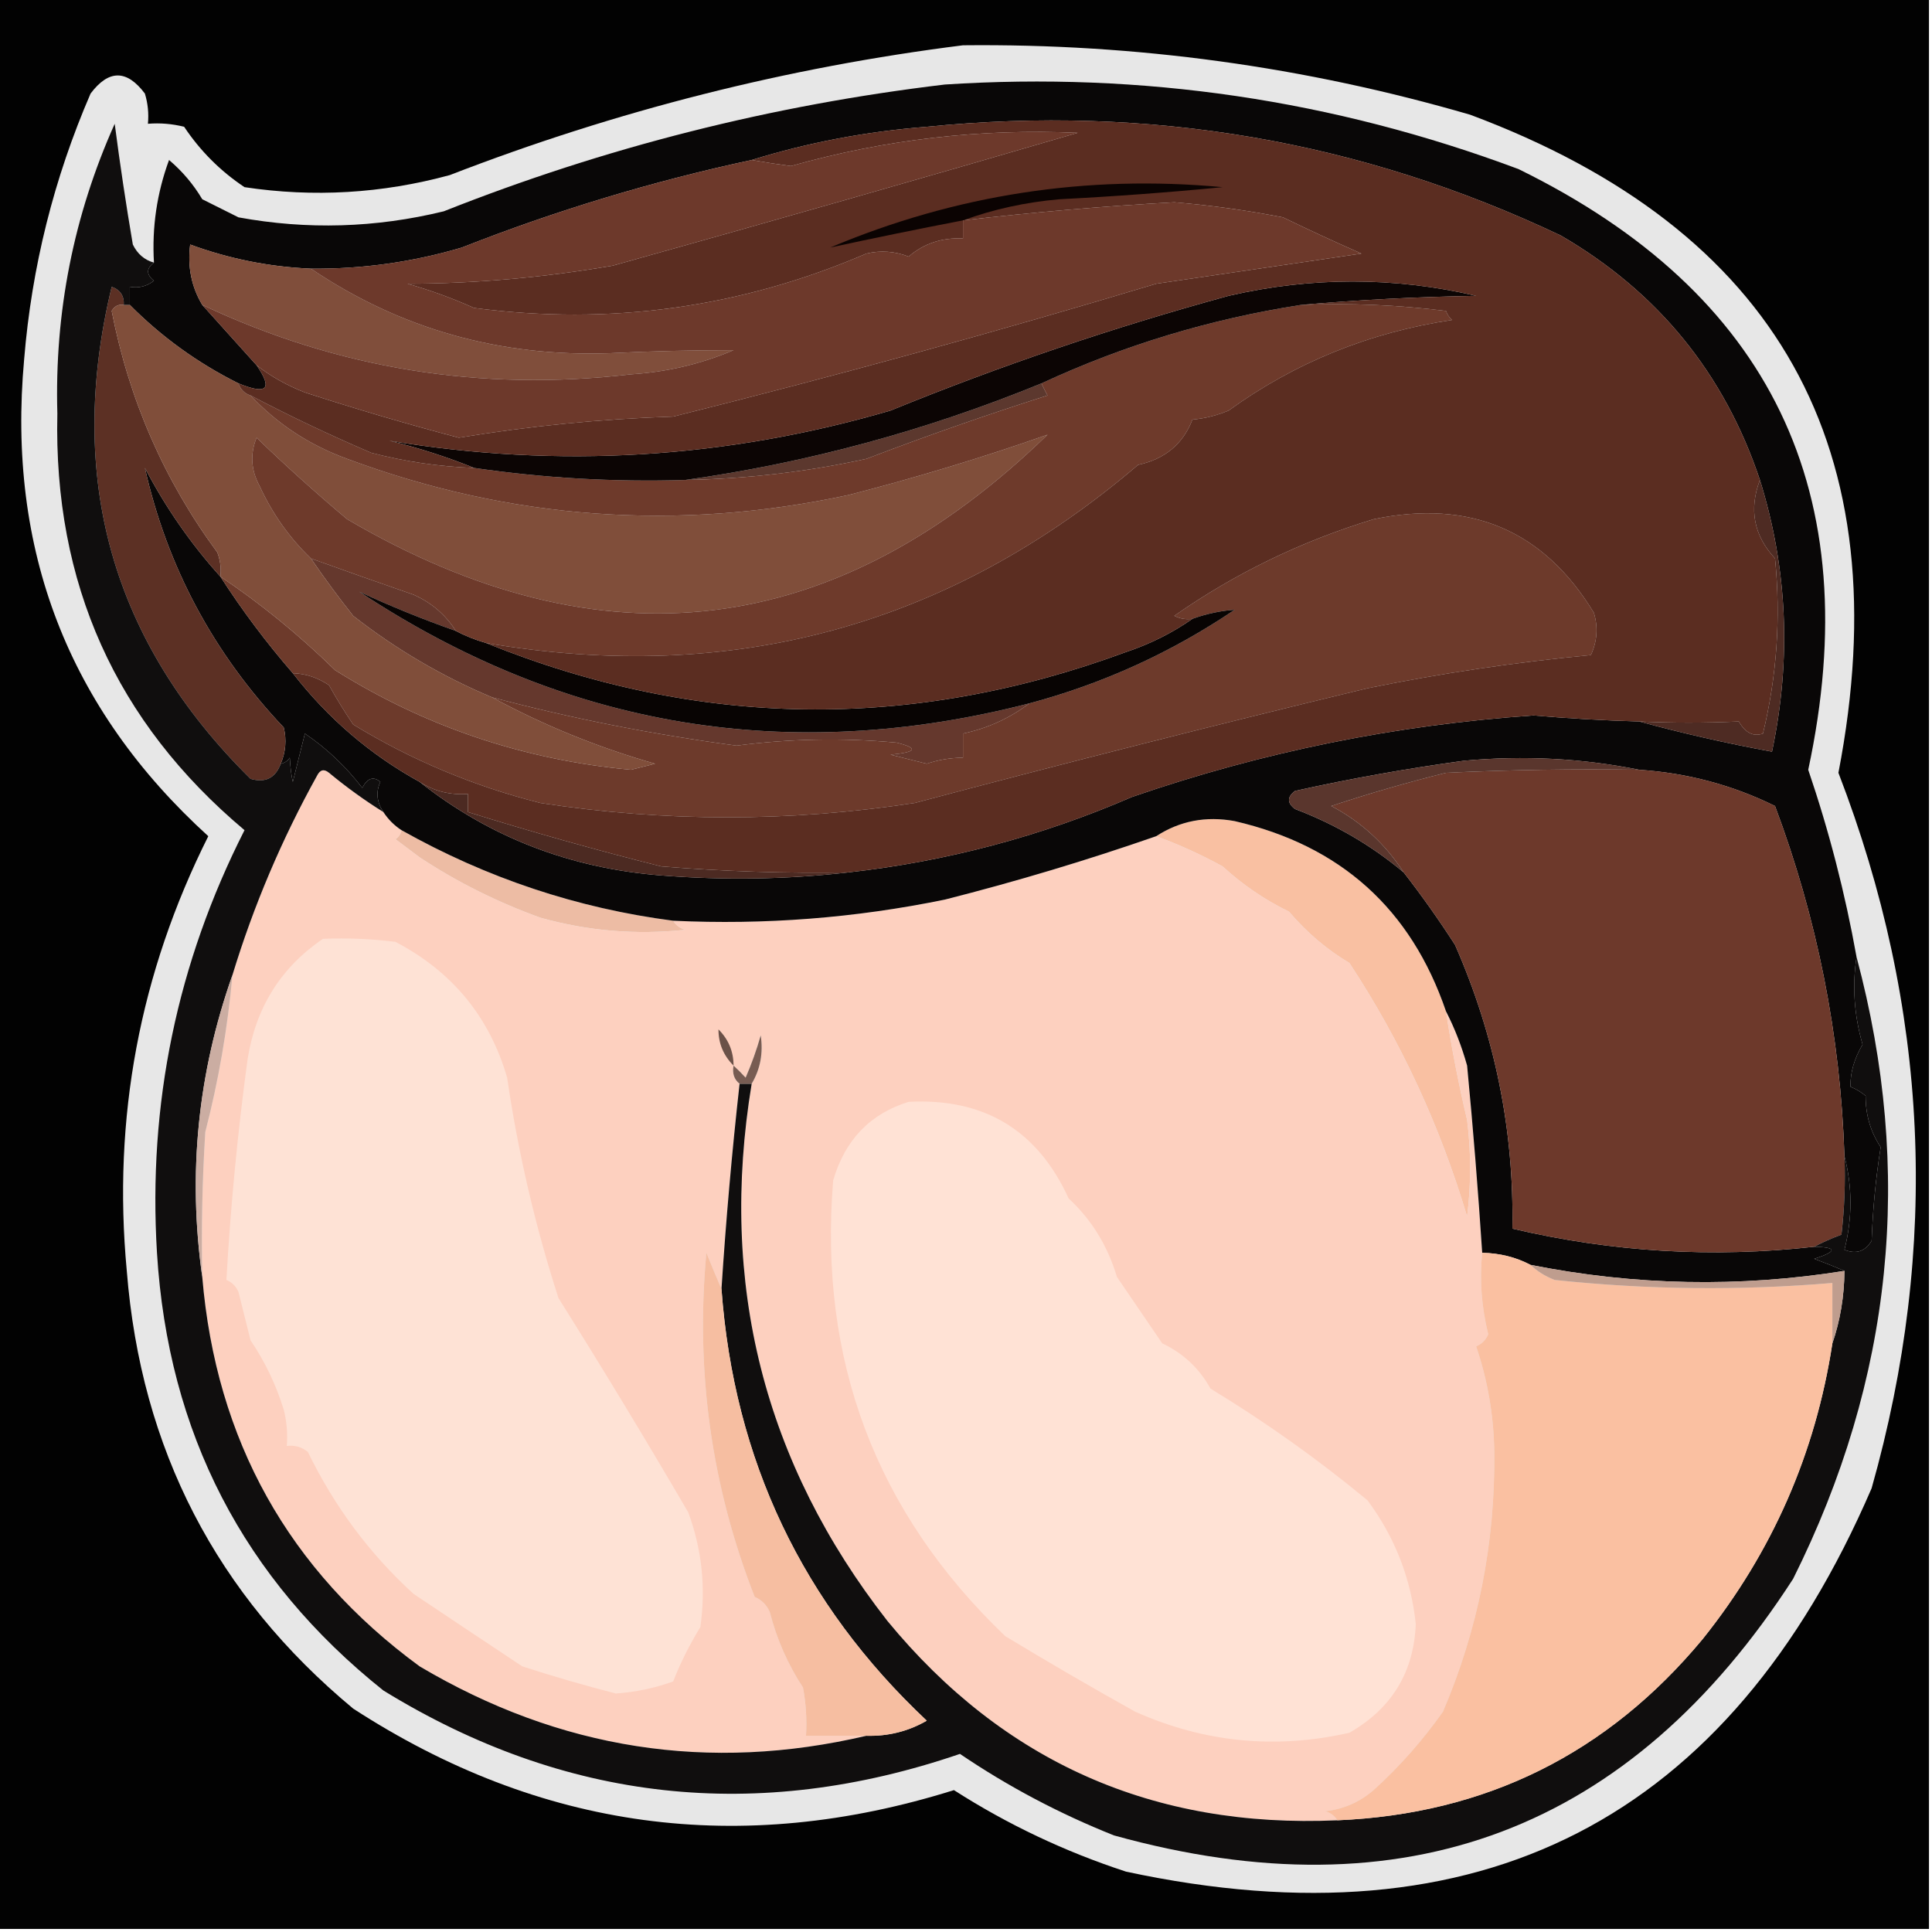 <svg xmlns="http://www.w3.org/2000/svg" version="1.1" width="320px" height="320px" style="shape-rendering:geometricPrecision; text-rendering:geometricPrecision; image-rendering:optimizeQuality; fill-rule:evenodd; clip-rule:evenodd" xmlns:xlink="http://www.w3.org/1999/xlink">
<g><path style="opacity:1" fill="#020202" d="M -0.5,-0.5 C 106.167,-0.5 212.833,-0.5 319.5,-0.5C 319.5,106.167 319.5,212.833 319.5,319.5C 212.833,319.5 106.167,319.5 -0.5,319.5C -0.5,212.833 -0.5,106.167 -0.5,-0.5 Z"/></g>
<g><path style="opacity:1" fill="#e7e7e7" d="M 159.5,7.5 C 188.102,7.192 216.102,11.026 243.5,19C 294.515,38.044 314.848,74.377 304.5,128C 319.507,166.922 321.341,206.422 310,246.5C 286.31,301.429 245.144,322.596 186.5,310C 176.393,306.696 166.893,302.196 158,296.5C 122.628,307.589 89.461,303.089 58.5,283C 35.842,264.187 23.342,240.021 21,210.5C 18.628,185.193 23.128,161.193 34.5,138.5C 11.292,117.4 1.125,91.067 4,59.5C 5.255,44.227 8.921,29.56 15,15.5C 18,11.5 21,11.5 24,15.5C 24.494,17.134 24.66,18.801 24.5,20.5C 26.527,20.338 28.527,20.505 30.5,21C 33.167,25 36.5,28.333 40.5,31C 51.943,32.724 63.276,32.057 74.5,29C 102.074,18.325 130.407,11.158 159.5,7.5 Z"/></g>
<g><path style="opacity:1" fill="#f9c0a2" d="M 239.5,167.5 C 240.425,173.572 241.592,179.572 243,185.5C 243.667,190.833 243.667,196.167 243,201.5C 238.479,186.368 231.979,172.368 223.5,159.5C 219.78,157.293 216.447,154.459 213.5,151C 209.472,149.037 205.805,146.537 202.5,143.5C 198.889,141.525 195.223,139.858 191.5,138.5C 195.412,135.961 199.746,135.127 204.5,136C 222.046,140.05 233.713,150.55 239.5,167.5 Z"/></g>
<g><path style="opacity:1" fill="#edbca4" d="M 66.5,137.5 C 80.623,145.44 95.623,150.44 111.5,152.5C 111.918,153.222 112.584,153.722 113.5,154C 105.367,154.874 97.367,154.207 89.5,152C 82.33,149.406 75.663,146.072 69.5,142C 68.167,141 66.833,140 65.5,139C 66.056,138.617 66.389,138.117 66.5,137.5 Z"/></g>
<g><path style="opacity:1" fill="#fdd0bf" d="M 63.5,134.5 C 64.306,135.728 65.306,136.728 66.5,137.5C 66.389,138.117 66.056,138.617 65.5,139C 66.833,140 68.167,141 69.5,142C 75.663,146.072 82.33,149.406 89.5,152C 97.367,154.207 105.367,154.874 113.5,154C 112.584,153.722 111.918,153.222 111.5,152.5C 126.657,153.217 141.657,152.05 156.5,149C 168.345,145.995 180.012,142.495 191.5,138.5C 195.223,139.858 198.889,141.525 202.5,143.5C 205.805,146.537 209.472,149.037 213.5,151C 216.447,154.459 219.78,157.293 223.5,159.5C 231.979,172.368 238.479,186.368 243,201.5C 243.667,196.167 243.667,190.833 243,185.5C 241.592,179.572 240.425,173.572 239.5,167.5C 240.933,170.282 242.1,173.282 243,176.5C 243.993,186.874 244.826,197.208 245.5,207.5C 245.04,211.911 245.373,216.411 246.5,221C 246.095,221.945 245.428,222.612 244.5,223C 246.412,228.64 247.412,234.474 247.5,240.5C 247.669,255.499 244.836,269.833 239,283.5C 235.617,288.291 231.784,292.624 227.5,296.5C 225.205,298.48 222.539,299.647 219.5,300C 220.416,300.278 221.082,300.778 221.5,301.5C 191.057,302.856 166.224,291.856 147,268.5C 126.534,242.303 119.034,212.637 124.5,179.5C 125.933,177.086 126.433,174.419 126,171.5C 125.319,173.895 124.485,176.228 123.5,178.5C 122.818,177.757 122.151,177.091 121.5,176.5C 121.263,177.791 121.596,178.791 122.5,179.5C 121.236,190.804 120.236,202.137 119.5,213.5C 118.678,211.611 117.845,209.611 117,207.5C 115.168,227.186 117.835,246.186 125,264.5C 126.158,264.998 126.991,265.831 127.5,267C 128.663,271.522 130.496,275.689 133,279.5C 133.497,282.146 133.664,284.813 133.5,287.5C 136.833,287.5 140.167,287.5 143.5,287.5C 117.417,293.615 92.75,289.782 69.5,276C 47.779,260.069 35.779,238.569 33.5,211.5C 33.334,203.493 33.5,195.493 34,187.5C 36.194,179.019 37.694,170.353 38.5,161.5C 41.988,150.046 46.655,139.046 52.5,128.5C 53.002,127.479 53.668,127.312 54.5,128C 57.379,130.385 60.379,132.552 63.5,134.5 Z"/></g>
<g><path style="opacity:1" fill="#fee2d5" d="M 53.5,155.5 C 57.514,155.334 61.514,155.501 65.5,156C 74.911,160.926 81.078,168.426 84,178.5C 85.817,190.922 88.65,203.089 92.5,215C 99.849,226.702 107.016,238.535 114,250.5C 116.263,256.646 116.929,262.979 116,269.5C 114.192,272.438 112.692,275.438 111.5,278.5C 108.449,279.603 105.282,280.269 102,280.5C 96.822,279.168 91.655,277.668 86.5,276C 80.521,272.03 74.521,268.03 68.5,264C 61.229,257.374 55.396,249.54 51,240.5C 49.989,239.663 48.822,239.33 47.5,239.5C 47.662,237.473 47.495,235.473 47,233.5C 45.745,229.41 43.912,225.577 41.5,222C 40.833,219.333 40.167,216.667 39.5,214C 39.095,213.055 38.428,212.388 37.5,212C 38.185,199.844 39.352,187.677 41,175.5C 42.348,166.902 46.514,160.235 53.5,155.5 Z"/></g>
<g><path style="opacity:1" fill="#090707" d="M 307.5,158.5 C 306.767,163.321 307.101,168.154 308.5,173C 307.107,175.36 306.441,177.693 306.5,180C 307.416,180.374 308.25,180.874 309,181.5C 309.001,184.687 309.834,187.52 311.5,190C 310.693,195.083 310.193,200.25 310,205.5C 308.933,207.283 307.433,207.783 305.5,207C 306.824,201.734 306.824,196.567 305.5,191.5C 304.839,171.526 301.006,152.193 294,133.5C 286.959,130.03 279.459,128.03 271.5,127.5C 262.055,125.597 252.388,125.097 242.5,126C 233.101,127.28 223.767,128.946 214.5,131C 213.167,132 213.167,133 214.5,134C 221.163,136.526 227.163,140.026 232.5,144.5C 235.477,148.325 238.311,152.325 241,156.5C 247.619,171.57 250.786,187.236 250.5,203.5C 266.977,207.381 283.644,208.381 300.5,206.5C 304.311,206.596 304.311,207.262 300.5,208.5C 302.291,209.17 303.958,209.837 305.5,210.5C 288.115,213.276 270.781,212.942 253.5,209.5C 251.095,208.232 248.428,207.565 245.5,207.5C 244.826,197.208 243.993,186.874 243,176.5C 242.1,173.282 240.933,170.282 239.5,167.5C 233.713,150.55 222.046,140.05 204.5,136C 199.746,135.127 195.412,135.961 191.5,138.5C 180.012,142.495 168.345,145.995 156.5,149C 141.657,152.05 126.657,153.217 111.5,152.5C 95.623,150.44 80.623,145.44 66.5,137.5C 65.306,136.728 64.306,135.728 63.5,134.5C 62.395,132.847 62.229,131.18 63,129.5C 61.852,128.542 60.852,128.875 60,130.5C 57.313,126.979 54.147,123.979 50.5,121.5C 49.833,124.167 49.167,126.833 48.5,129.5C 48.251,128.418 48.085,127.085 48,125.5C 47.617,126.056 47.117,126.389 46.5,126.5C 47.324,124.545 47.49,122.545 47,120.5C 35.358,108.212 27.692,93.879 24,77.5C 27.446,84.08 31.613,90.08 36.5,95.5C 40.122,101.122 44.122,106.455 48.5,111.5C 54.317,118.991 61.317,124.991 69.5,129.5C 81.054,138.64 94.387,143.807 109.5,145C 120.008,145.825 130.342,145.659 140.5,144.5C 156.819,142.671 172.486,138.504 187.5,132C 209.075,124.552 231.241,120.052 254,118.5C 259.827,119 265.661,119.333 271.5,119.5C 278.652,121.452 285.985,123.119 293.5,124.5C 296.737,109.177 296.07,94.177 291.5,79.5C 285.59,61.844 274.59,48.344 258.5,39C 225.377,23.308 190.377,17.308 153.5,21C 143.501,21.775 133.834,23.608 124.5,26.5C 108.118,30.016 92.118,34.849 76.5,41C 68.337,43.416 60.004,44.583 51.5,44.5C 44.617,44.205 37.95,42.871 31.5,40.5C 31.034,44.162 31.701,47.495 33.5,50.5C 36.529,53.859 39.529,57.192 42.5,60.5C 45.227,64.445 44.227,65.445 39.5,63.5C 32.755,60.134 26.755,55.801 21.5,50.5C 21.5,49.5 21.5,48.5 21.5,47.5C 22.978,47.762 24.311,47.429 25.5,46.5C 24.209,45.473 24.209,44.473 25.5,43.5C 25.151,37.655 25.984,31.988 28,26.5C 30.209,28.373 32.042,30.54 33.5,33C 35.5,34 37.5,35 39.5,36C 50.885,38.085 62.218,37.752 73.5,35C 100.212,24.405 127.879,17.405 156.5,14C 189.193,11.878 220.859,16.544 251.5,28C 293.332,48.502 309.332,81.668 299.5,127.5C 302.947,137.62 305.613,147.953 307.5,158.5 Z"/></g>
<g><path style="opacity:1" fill="#4c2a22" d="M 69.5,129.5 C 71.882,131.046 74.549,131.713 77.5,131.5C 77.5,132.5 77.5,133.5 77.5,134.5C 88.159,137.82 98.826,140.82 109.5,143.5C 119.817,144.339 130.15,144.673 140.5,144.5C 130.342,145.659 120.008,145.825 109.5,145C 94.387,143.807 81.054,138.64 69.5,129.5 Z"/></g>
<g><path style="opacity:1" fill="#6d392b" d="M 271.5,127.5 C 279.459,128.03 286.959,130.03 294,133.5C 301.006,152.193 304.839,171.526 305.5,191.5C 305.666,195.846 305.499,200.179 305,204.5C 303.378,205.099 301.878,205.766 300.5,206.5C 283.644,208.381 266.977,207.381 250.5,203.5C 250.786,187.236 247.619,171.57 241,156.5C 238.311,152.325 235.477,148.325 232.5,144.5C 229.421,139.752 225.421,136.085 220.5,133.5C 226.762,131.425 233.095,129.592 239.5,128C 250.161,127.5 260.828,127.333 271.5,127.5 Z"/></g>
<g><path style="opacity:1" fill="#5a362d" d="M 271.5,127.5 C 260.828,127.333 250.161,127.5 239.5,128C 233.095,129.592 226.762,131.425 220.5,133.5C 225.421,136.085 229.421,139.752 232.5,144.5C 227.163,140.026 221.163,136.526 214.5,134C 213.167,133 213.167,132 214.5,131C 223.767,128.946 233.101,127.28 242.5,126C 252.388,125.097 262.055,125.597 271.5,127.5 Z"/></g>
<g><path style="opacity:1" fill="#4e2b23" d="M 291.5,79.5 C 296.07,94.177 296.737,109.177 293.5,124.5C 285.985,123.119 278.652,121.452 271.5,119.5C 276.921,119.751 282.421,119.751 288,119.5C 289.101,121.394 290.434,122.061 292,121.5C 294.309,111.963 294.976,102.297 294,92.5C 290.483,88.703 289.649,84.369 291.5,79.5 Z"/></g>
<g><path style="opacity:1" fill="#65382d" d="M 51.5,92.5 C 57.069,94.504 62.735,96.504 68.5,98.5C 71.457,99.81 73.79,101.81 75.5,104.5C 69.934,102.538 64.6,100.372 59.5,98C 93.652,120.581 130.652,126.748 170.5,116.5C 167.202,118.983 163.535,120.649 159.5,121.5C 159.5,122.833 159.5,124.167 159.5,125.5C 157.453,125.511 155.453,125.844 153.5,126.5C 151.5,126 149.5,125.5 147.5,125C 151.852,124.581 152.185,123.914 148.5,123C 139.588,122.184 130.755,122.35 122,123.5C 108.075,121.64 94.575,118.973 81.5,115.5C 73.263,112.045 65.597,107.545 58.5,102C 56.035,98.893 53.702,95.726 51.5,92.5 Z"/></g>
<g><path style="opacity:1" fill="#5c3024" d="M 20.5,50.5 C 19.624,50.369 18.957,50.703 18.5,51.5C 21.376,66.24 27.209,79.573 36,91.5C 36.49,92.793 36.657,94.127 36.5,95.5C 31.613,90.08 27.446,84.08 24,77.5C 27.692,93.879 35.358,108.212 47,120.5C 47.49,122.545 47.324,124.545 46.5,126.5C 45.622,128.873 43.955,129.706 41.5,129C 18.532,106.314 10.866,79.147 18.5,47.5C 19.919,48.005 20.585,49.005 20.5,50.5 Z"/></g>
<g><path style="opacity:1" fill="#6d3a2b" d="M 48.5,111.5 C 44.122,106.455 40.122,101.122 36.5,95.5C 43.151,99.955 49.484,105.122 55.5,111C 70.433,120.367 86.766,125.867 104.5,127.5C 105.833,127.167 107.167,126.833 108.5,126.5C 99.021,123.79 90.021,120.124 81.5,115.5C 94.575,118.973 108.075,121.64 122,123.5C 130.755,122.35 139.588,122.184 148.5,123C 152.185,123.914 151.852,124.581 147.5,125C 149.5,125.5 151.5,126 153.5,126.5C 155.453,125.844 157.453,125.511 159.5,125.5C 159.5,124.167 159.5,122.833 159.5,121.5C 163.535,120.649 167.202,118.983 170.5,116.5C 182.692,113.238 194.026,108.071 204.5,101C 202.169,101.157 199.836,101.657 197.5,102.5C 196.448,102.649 195.448,102.483 194.5,102C 204.549,94.968 215.549,89.635 227.5,86C 243.522,82.659 255.689,87.825 264,101.5C 264.711,103.899 264.544,106.232 263.5,108.5C 251.064,109.674 238.731,111.507 226.5,114C 201.42,120.041 176.42,126.374 151.5,133C 130.788,136.165 110.121,136.165 89.5,133C 78.436,130.207 68.103,125.874 58.5,120C 57.075,117.899 55.742,115.733 54.5,113.5C 52.677,112.253 50.677,111.586 48.5,111.5 Z"/></g>
<g><path style="opacity:1" fill="#080403" d="M 75.5,104.5 C 77.028,105.309 78.694,105.976 80.5,106.5C 115.555,120.65 150.888,121.15 186.5,108C 190.507,106.663 194.173,104.83 197.5,102.5C 199.836,101.657 202.169,101.157 204.5,101C 194.026,108.071 182.692,113.238 170.5,116.5C 130.652,126.748 93.652,120.581 59.5,98C 64.6,100.372 69.934,102.538 75.5,104.5 Z"/></g>
<g><path style="opacity:1" fill="#5c382e" d="M 172.5,63.5 C 172.804,64.15 173.137,64.817 173.5,65.5C 163.418,68.705 153.418,72.205 143.5,76C 133.627,78.154 123.627,79.321 113.5,79.5C 133.727,76.653 153.394,71.32 172.5,63.5 Z"/></g>
<g><path style="opacity:1" fill="#804e3a" d="M 20.5,50.5 C 20.833,50.5 21.167,50.5 21.5,50.5C 26.755,55.801 32.755,60.134 39.5,63.5C 39.833,64.5 40.5,65.167 41.5,65.5C 45.912,70.219 51.245,73.719 57.5,76C 84.558,86.061 112.225,88.061 140.5,82C 151.789,79.102 162.789,75.769 173.5,72C 138.367,106.074 99.7,110.741 57.5,86C 52.299,81.628 47.299,77.128 42.5,72.5C 41.398,75.19 41.564,77.857 43,80.5C 45.118,85.094 47.952,89.094 51.5,92.5C 53.702,95.726 56.035,98.893 58.5,102C 65.597,107.545 73.263,112.045 81.5,115.5C 90.021,120.124 99.021,123.79 108.5,126.5C 107.167,126.833 105.833,127.167 104.5,127.5C 86.766,125.867 70.433,120.367 55.5,111C 49.484,105.122 43.151,99.955 36.5,95.5C 36.657,94.127 36.49,92.793 36,91.5C 27.209,79.573 21.376,66.24 18.5,51.5C 18.957,50.703 19.624,50.369 20.5,50.5 Z"/></g>
<g><path style="opacity:1" fill="#6e3a2b" d="M 215.5,50.5 C 223.528,50.169 231.528,50.502 239.5,51.5C 239.709,52.086 240.043,52.586 240.5,53C 226.836,55.043 214.502,60.043 203.5,68C 201.564,68.813 199.564,69.313 197.5,69.5C 195.951,73.535 192.951,76.035 188.5,77C 157.297,103.638 121.297,113.471 80.5,106.5C 78.694,105.976 77.028,105.309 75.5,104.5C 73.79,101.81 71.457,99.81 68.5,98.5C 62.735,96.504 57.069,94.504 51.5,92.5C 47.952,89.094 45.118,85.094 43,80.5C 41.564,77.857 41.398,75.19 42.5,72.5C 47.299,77.128 52.299,81.628 57.5,86C 99.7,110.741 138.367,106.074 173.5,72C 162.789,75.769 151.789,79.102 140.5,82C 112.225,88.061 84.558,86.061 57.5,76C 51.245,73.719 45.912,70.219 41.5,65.5C 47.919,68.873 54.586,72.04 61.5,75C 67.074,76.453 72.741,77.287 78.5,77.5C 90.084,79.191 101.751,79.858 113.5,79.5C 123.627,79.321 133.627,78.154 143.5,76C 153.418,72.205 163.418,68.705 173.5,65.5C 173.137,64.817 172.804,64.15 172.5,63.5C 186.133,57.17 200.467,52.837 215.5,50.5 Z"/></g>
<g><path style="opacity:1" fill="#0c0504" d="M 215.5,50.5 C 200.467,52.837 186.133,57.17 172.5,63.5C 153.394,71.32 133.727,76.653 113.5,79.5C 101.751,79.858 90.084,79.191 78.5,77.5C 74.068,75.698 69.401,74.198 64.5,73C 92.529,77.646 120.195,75.98 147.5,68C 165.746,60.55 184.413,54.216 203.5,49C 217.205,45.83 230.872,45.83 244.5,49C 234.658,49.17 224.991,49.67 215.5,50.5 Z"/></g>
<g><path style="opacity:1" fill="#804e3b" d="M 51.5,44.5 C 66.274,54.471 82.774,59.137 101,58.5C 107.853,58.159 114.687,57.993 121.5,58C 116.093,60.292 110.426,61.626 104.5,62C 79.577,64.91 55.911,61.076 33.5,50.5C 31.701,47.495 31.034,44.162 31.5,40.5C 37.95,42.871 44.617,44.205 51.5,44.5 Z"/></g>
<g><path style="opacity:1" fill="#5b2d21" d="M 291.5,79.5 C 289.649,84.369 290.483,88.703 294,92.5C 294.976,102.297 294.309,111.963 292,121.5C 290.434,122.061 289.101,121.394 288,119.5C 282.421,119.751 276.921,119.751 271.5,119.5C 265.661,119.333 259.827,119 254,118.5C 231.241,120.052 209.075,124.552 187.5,132C 172.486,138.504 156.819,142.671 140.5,144.5C 130.15,144.673 119.817,144.339 109.5,143.5C 98.826,140.82 88.159,137.82 77.5,134.5C 77.5,133.5 77.5,132.5 77.5,131.5C 74.549,131.713 71.882,131.046 69.5,129.5C 61.317,124.991 54.317,118.991 48.5,111.5C 50.677,111.586 52.677,112.253 54.5,113.5C 55.742,115.733 57.075,117.899 58.5,120C 68.103,125.874 78.436,130.207 89.5,133C 110.121,136.165 130.788,136.165 151.5,133C 176.42,126.374 201.42,120.041 226.5,114C 238.731,111.507 251.064,109.674 263.5,108.5C 264.544,106.232 264.711,103.899 264,101.5C 255.689,87.825 243.522,82.659 227.5,86C 215.549,89.635 204.549,94.968 194.5,102C 195.448,102.483 196.448,102.649 197.5,102.5C 194.173,104.83 190.507,106.663 186.5,108C 150.888,121.15 115.555,120.65 80.5,106.5C 121.297,113.471 157.297,103.638 188.5,77C 192.951,76.035 195.951,73.535 197.5,69.5C 199.564,69.313 201.564,68.813 203.5,68C 214.502,60.043 226.836,55.043 240.5,53C 240.043,52.586 239.709,52.086 239.5,51.5C 231.528,50.502 223.528,50.169 215.5,50.5C 224.991,49.67 234.658,49.17 244.5,49C 230.872,45.83 217.205,45.83 203.5,49C 184.413,54.216 165.746,60.55 147.5,68C 120.195,75.98 92.529,77.646 64.5,73C 69.401,74.198 74.068,75.698 78.5,77.5C 72.741,77.287 67.074,76.453 61.5,75C 54.586,72.04 47.919,68.873 41.5,65.5C 40.5,65.167 39.833,64.5 39.5,63.5C 44.227,65.445 45.227,64.445 42.5,60.5C 44.855,62.338 47.522,63.838 50.5,65C 58.943,67.743 67.443,70.243 76,72.5C 87.738,70.554 99.571,69.387 111.5,69C 138.692,62.211 165.359,54.877 191.5,47C 202.831,45.334 214.164,43.667 225.5,42C 221.213,40.121 216.88,38.121 212.5,36C 206.547,34.839 200.547,34.006 194.5,33.5C 182.781,34.15 171.114,35.15 159.5,36.5C 159.5,37.5 159.5,38.5 159.5,39.5C 156.016,39.328 153.016,40.328 150.5,42.5C 148.199,41.604 145.866,41.438 143.5,42C 122.684,50.962 101.017,53.962 78.5,51C 74.971,49.408 71.305,48.074 67.5,47C 78.75,46.969 90.083,45.969 101.5,44C 127.203,36.824 152.869,29.491 178.5,22C 162.37,21.272 146.537,23.105 131,27.5C 128.813,27.212 126.646,26.878 124.5,26.5C 133.834,23.608 143.501,21.775 153.5,21C 190.377,17.308 225.377,23.308 258.5,39C 274.59,48.344 285.59,61.844 291.5,79.5 Z"/></g>
<g><path style="opacity:1" fill="#6d392b" d="M 159.5,36.5 C 171.114,35.15 182.781,34.15 194.5,33.5C 200.547,34.006 206.547,34.839 212.5,36C 216.88,38.121 221.213,40.121 225.5,42C 214.164,43.667 202.831,45.334 191.5,47C 165.359,54.877 138.692,62.211 111.5,69C 99.571,69.387 87.738,70.554 76,72.5C 67.443,70.243 58.943,67.743 50.5,65C 47.522,63.838 44.855,62.338 42.5,60.5C 39.529,57.192 36.529,53.859 33.5,50.5C 55.911,61.076 79.577,64.91 104.5,62C 110.426,61.626 116.093,60.292 121.5,58C 114.687,57.993 107.853,58.159 101,58.5C 82.774,59.137 66.274,54.471 51.5,44.5C 60.004,44.583 68.337,43.416 76.5,41C 92.118,34.849 108.118,30.016 124.5,26.5C 126.646,26.878 128.813,27.212 131,27.5C 146.537,23.105 162.37,21.272 178.5,22C 152.869,29.491 127.203,36.824 101.5,44C 90.083,45.969 78.75,46.969 67.5,47C 71.305,48.074 74.971,49.408 78.5,51C 101.017,53.962 122.684,50.962 143.5,42C 145.866,41.438 148.199,41.604 150.5,42.5C 153.016,40.328 156.016,39.328 159.5,39.5C 159.5,38.5 159.5,37.5 159.5,36.5 Z"/></g>
<g><path style="opacity:1" fill="#0b0302" d="M 159.5,36.5 C 152.077,37.928 144.744,39.428 137.5,41C 158.317,32.236 179.984,28.903 202.5,31C 193.516,31.874 184.516,32.541 175.5,33C 169.889,33.486 164.556,34.653 159.5,36.5 Z"/></g>
<g><path style="opacity:1" fill="#100e0e" d="M 25.5,43.5 C 24.209,44.473 24.209,45.473 25.5,46.5C 24.311,47.429 22.978,47.762 21.5,47.5C 21.5,48.5 21.5,49.5 21.5,50.5C 21.167,50.5 20.833,50.5 20.5,50.5C 20.585,49.005 19.919,48.005 18.5,47.5C 10.866,79.147 18.532,106.314 41.5,129C 43.955,129.706 45.622,128.873 46.5,126.5C 47.117,126.389 47.617,126.056 48,125.5C 48.085,127.085 48.251,128.418 48.5,129.5C 49.167,126.833 49.833,124.167 50.5,121.5C 54.147,123.979 57.313,126.979 60,130.5C 60.852,128.875 61.852,128.542 63,129.5C 62.229,131.18 62.395,132.847 63.5,134.5C 60.379,132.552 57.379,130.385 54.5,128C 53.668,127.312 53.002,127.479 52.5,128.5C 46.655,139.046 41.988,150.046 38.5,161.5C 32.75,177.775 31.083,194.442 33.5,211.5C 35.779,238.569 47.779,260.069 69.5,276C 92.75,289.782 117.417,293.615 143.5,287.5C 147.11,287.598 150.443,286.764 153.5,285C 132.907,265.644 121.573,241.811 119.5,213.5C 120.236,202.137 121.236,190.804 122.5,179.5C 123.167,179.5 123.833,179.5 124.5,179.5C 119.034,212.637 126.534,242.303 147,268.5C 166.224,291.856 191.057,302.856 221.5,301.5C 246.083,300.459 266.25,290.459 282,271.5C 293.53,257.104 300.697,240.771 303.5,222.5C 304.795,218.733 305.461,214.733 305.5,210.5C 303.958,209.837 302.291,209.17 300.5,208.5C 304.311,207.262 304.311,206.596 300.5,206.5C 301.878,205.766 303.378,205.099 305,204.5C 305.499,200.179 305.666,195.846 305.5,191.5C 306.824,196.567 306.824,201.734 305.5,207C 307.433,207.783 308.933,207.283 310,205.5C 310.193,200.25 310.693,195.083 311.5,190C 309.834,187.52 309.001,184.687 309,181.5C 308.25,180.874 307.416,180.374 306.5,180C 306.441,177.693 307.107,175.36 308.5,173C 307.101,168.154 306.767,163.321 307.5,158.5C 317.024,194.07 313.524,228.404 297,261.5C 270.093,303.187 232.593,317.354 184.5,304C 175.462,300.399 166.962,295.899 159,290.5C 125.412,301.99 93.579,298.49 63.5,280C 40.338,261.514 27.838,237.348 26,207.5C 24.496,182.851 29.329,159.518 40.5,137.5C 19.186,119.603 8.853,96.603 9.5,68.5C 9.023,51.719 12.19,35.719 19,20.5C 19.869,27.193 20.869,33.86 22,40.5C 22.759,42.063 23.926,43.063 25.5,43.5 Z"/></g>
<g><path style="opacity:1" fill="#f6bea1" d="M 119.5,213.5 C 121.573,241.811 132.907,265.644 153.5,285C 150.443,286.764 147.11,287.598 143.5,287.5C 140.167,287.5 136.833,287.5 133.5,287.5C 133.664,284.813 133.497,282.146 133,279.5C 130.496,275.689 128.663,271.522 127.5,267C 126.991,265.831 126.158,264.998 125,264.5C 117.835,246.186 115.168,227.186 117,207.5C 117.845,209.611 118.678,211.611 119.5,213.5 Z"/></g>
<g><path style="opacity:1" fill="#fac0a1" d="M 245.5,207.5 C 248.428,207.565 251.095,208.232 253.5,209.5C 254.6,210.558 255.934,211.392 257.5,212C 272.829,213.628 288.163,213.795 303.5,212.5C 303.5,215.833 303.5,219.167 303.5,222.5C 300.697,240.771 293.53,257.104 282,271.5C 266.25,290.459 246.083,300.459 221.5,301.5C 221.082,300.778 220.416,300.278 219.5,300C 222.539,299.647 225.205,298.48 227.5,296.5C 231.784,292.624 235.617,288.291 239,283.5C 244.836,269.833 247.669,255.499 247.5,240.5C 247.412,234.474 246.412,228.64 244.5,223C 245.428,222.612 246.095,221.945 246.5,221C 245.373,216.411 245.04,211.911 245.5,207.5 Z"/></g>
<g><path style="opacity:1" fill="#bf9d8e" d="M 253.5,209.5 C 270.781,212.942 288.115,213.276 305.5,210.5C 305.461,214.733 304.795,218.733 303.5,222.5C 303.5,219.167 303.5,215.833 303.5,212.5C 288.163,213.795 272.829,213.628 257.5,212C 255.934,211.392 254.6,210.558 253.5,209.5 Z"/></g>
<g><path style="opacity:1" fill="#ffe2d5" d="M 150.5,182.5 C 162.999,181.844 171.832,187.177 177,198.5C 180.786,201.993 183.453,206.326 185,211.5C 187.5,215.167 190,218.833 192.5,222.5C 195.973,224.14 198.64,226.64 200.5,230C 209.623,235.539 218.289,241.705 226.5,248.5C 231.032,254.593 233.698,261.426 234.5,269C 234.171,276.984 230.504,282.984 223.5,287C 211.265,289.778 199.431,288.611 188,283.5C 180.778,279.471 173.612,275.304 166.5,271C 145.063,250.474 135.563,225.307 138,195.5C 139.966,188.792 144.132,184.459 150.5,182.5 Z"/></g>
<g><path style="opacity:1" fill="#785c52" d="M 124.5,179.5 C 123.833,179.5 123.167,179.5 122.5,179.5C 121.596,178.791 121.263,177.791 121.5,176.5C 122.151,177.091 122.818,177.757 123.5,178.5C 124.485,176.228 125.319,173.895 126,171.5C 126.433,174.419 125.933,177.086 124.5,179.5 Z"/></g>
<g><path style="opacity:1" fill="#6b5148" d="M 121.5,176.5 C 119.825,174.821 118.992,172.821 119,170.5C 120.663,172.158 121.496,174.158 121.5,176.5 Z"/></g>
<g><path style="opacity:1" fill="#cbada2" d="M 38.5,161.5 C 37.694,170.353 36.194,179.019 34,187.5C 33.5,195.493 33.334,203.493 33.5,211.5C 31.083,194.442 32.75,177.775 38.5,161.5 Z"/></g>
</svg>
